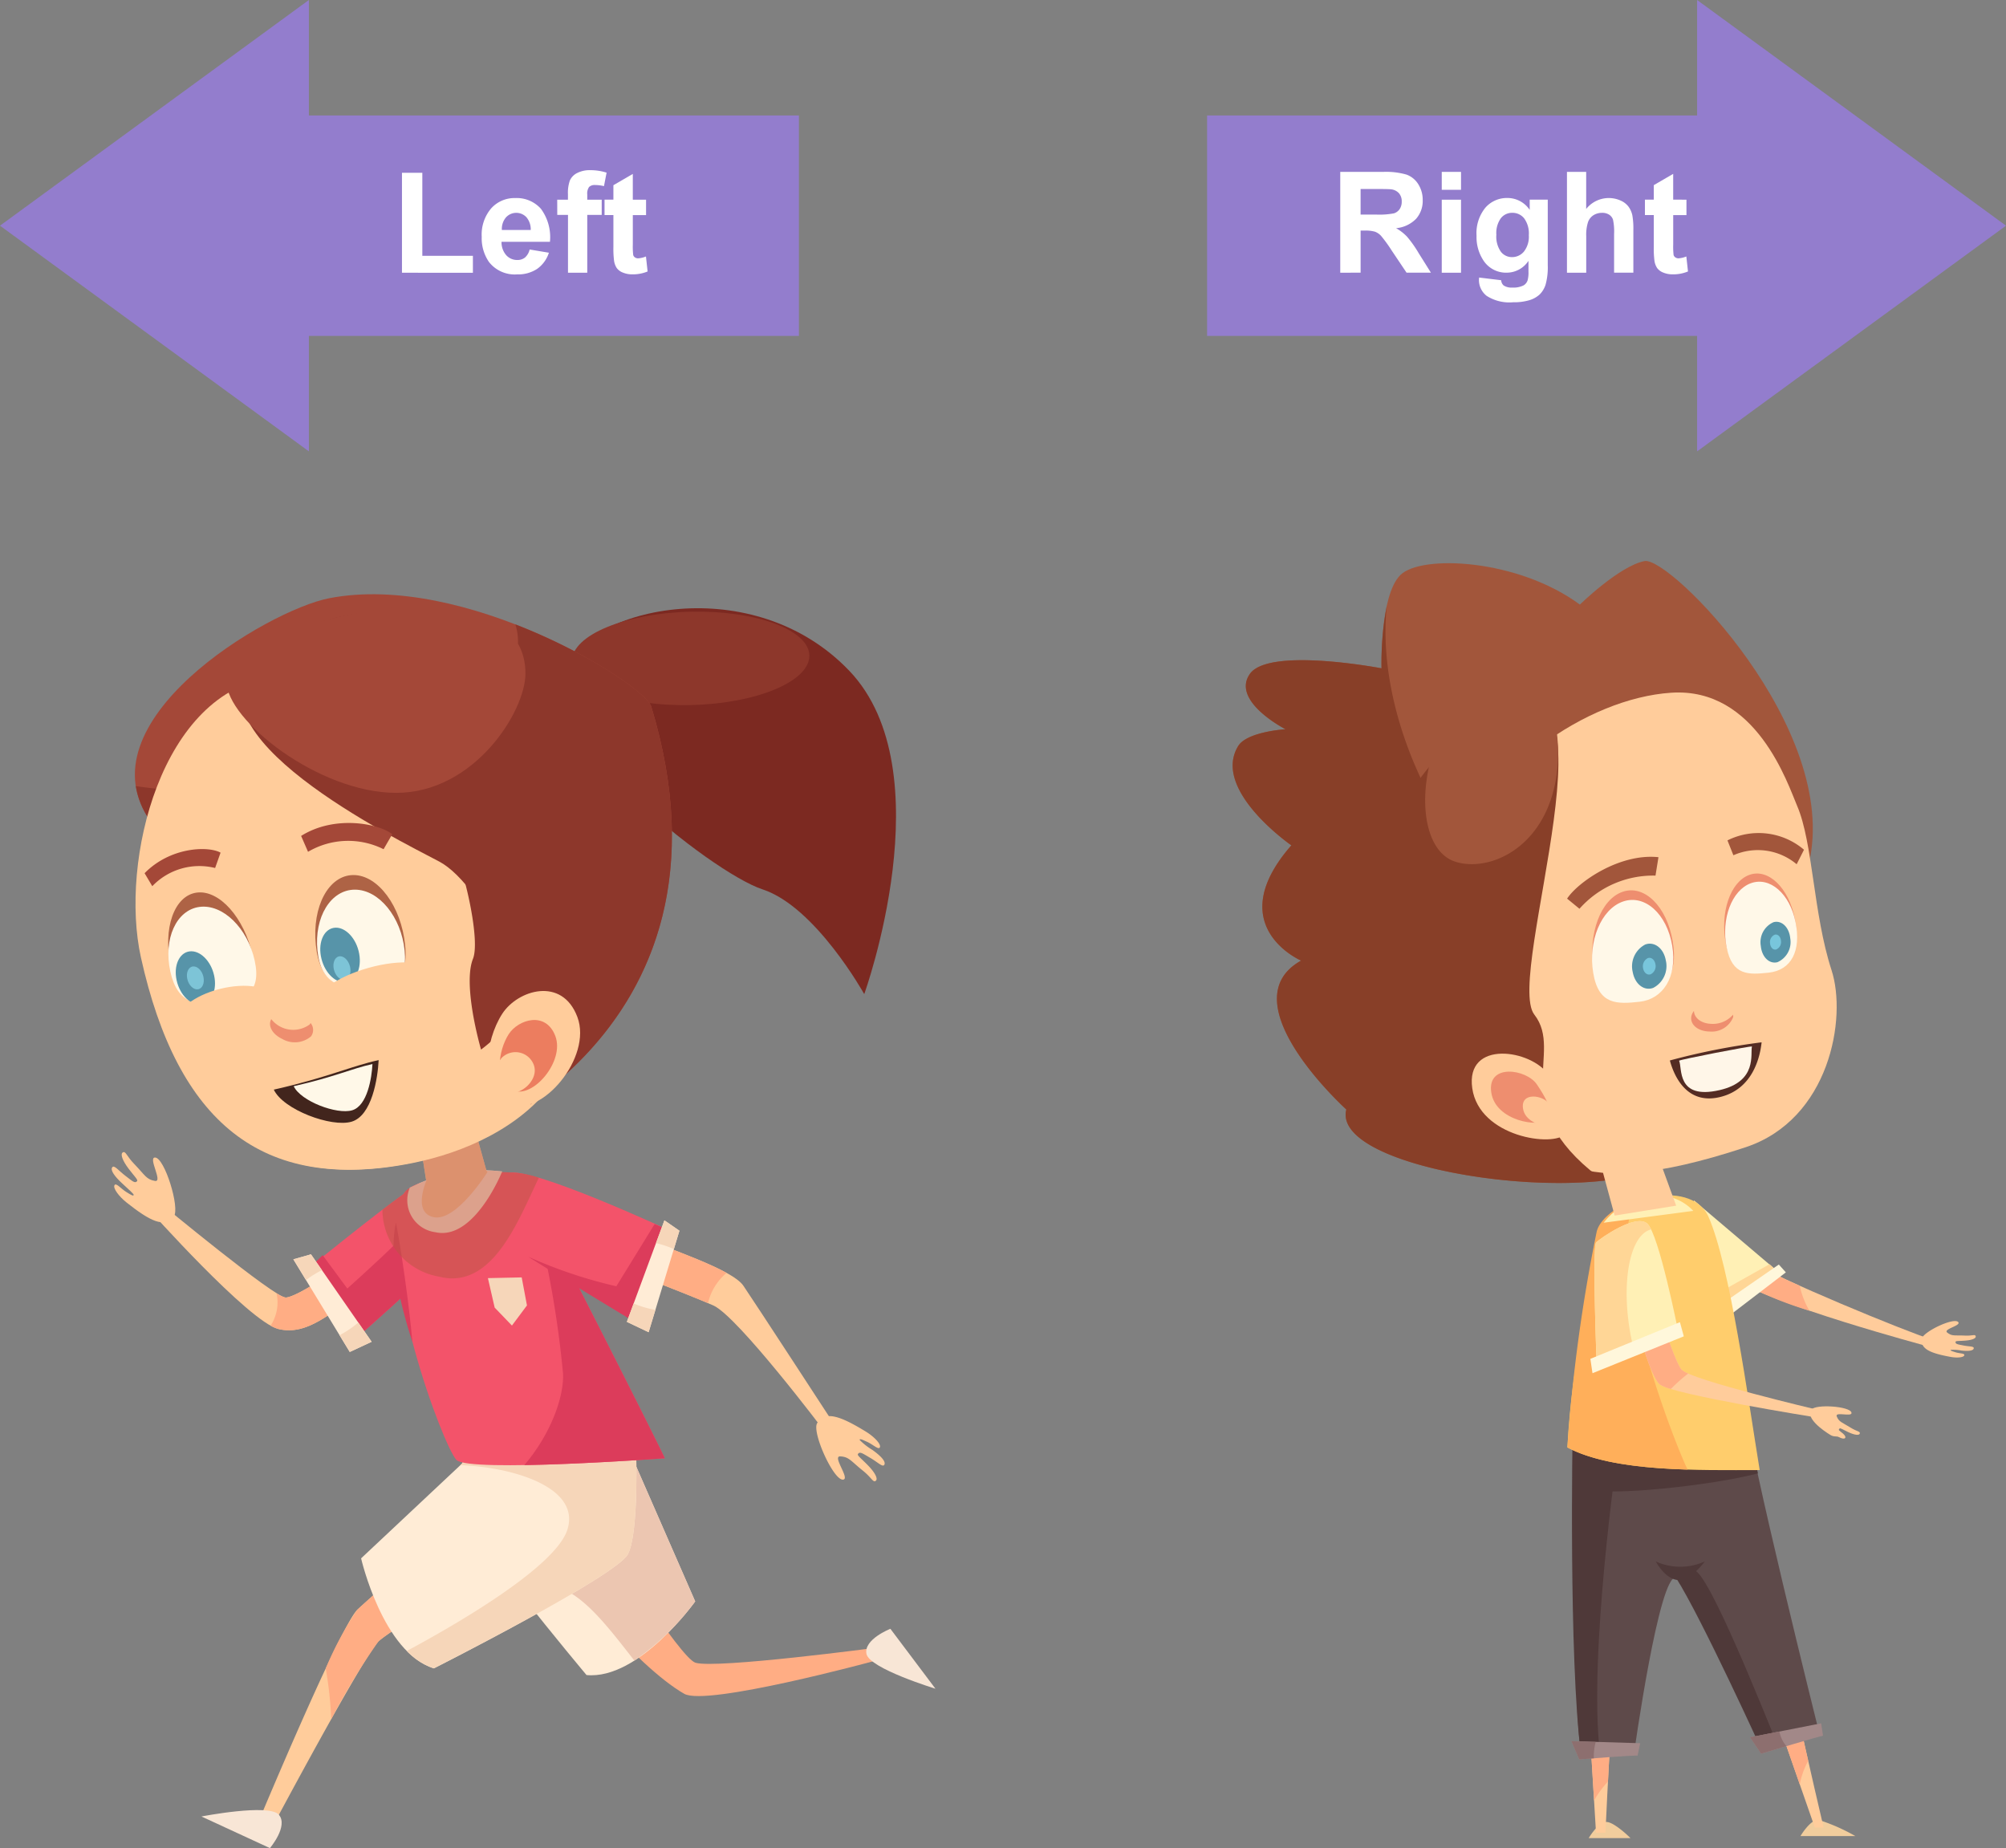 <svg xmlns="http://www.w3.org/2000/svg" width="166.578" height="153.461" viewBox="0 0 166.578 153.461"><rect x="0" y="0" width="166.578" height="153.461" fill="#808080" stroke="none"/><defs><style>.a{fill:#f1cd9d;}.b{fill:#ffcc9b;}.c{fill:#ffad84;}.d{fill:#fff0b5;}.e{fill:#ffd696;}.f{fill:#a2563b;}.g{fill:#883f28;}.h{fill:#5e4a4a;}.i{fill:#4f3939;}.j{fill:#fff7db;}.k{fill:#ffcd6c;}.l{fill:#ffaf5a;}.m{fill:#a28888;}.n{fill:#8d6f6f;}.o{fill:#ee8e6f;}.p{fill:#fff8e8;}.q{fill:#542c23;}.r{fill:#fff6e8;}.s{fill:#5794a9;}.t{fill:#78c6dc;}.u{fill:#f3536a;}.v{fill:#dc3c5b;}.w{fill:#ffecd6;}.x{fill:#ecc6b1;}.y{fill:#f6d6b9;}.z{fill:#f8e6d6;}.aa{fill:#bb5642;opacity:0.5;mix-blend-mode:multiply;isolation:isolate;}.ab{fill:#7c2921;}.ac{fill:#8d372b;}.ad{fill:#a44838;}.ae{fill:#ec7d5f;}.af{fill:#ae6345;}.ag{fill:#7dc4d7;}.ah{fill:#42251d;}.ai{fill:#937dcd;}.aj{fill:#fff;}</style></defs><g transform="translate(102.361 46.58)"><path class="a" d="M1018.976,417.032H1015.5s.815-1.391,1.5-1.344S1018.976,417.032,1018.976,417.032Z" transform="translate(-985.938 -310.98)"/><path class="a" d="M1041.809,416.818h-4.553s.815-1.391,1.5-1.344A15.691,15.691,0,0,1,1041.809,416.818Z" transform="translate(-990.105 -310.939)"/><path class="b" d="M1046.745,364.588c-1.867-.564-13.12-5.174-14.675-6.368l-1.7,1.318c2.966,2.124,16.086,5.63,16.086,5.63Z" transform="translate(-988.787 -299.969)"/><path class="c" d="M1035.877,360.151a27.526,27.526,0,0,1-3.806-1.931l-1.7,1.318a30.04,30.04,0,0,0,6.309,2.686A6.888,6.888,0,0,1,1035.877,360.151Z" transform="translate(-988.787 -299.969)"/><path class="d" d="M1025.69,351.865l7.084,6.01-5.19,3.749-4.625-3.488Z" transform="translate(-987.366 -298.751)"/><path class="e" d="M1028.184,361.072l4.766-2.673.525.483-3.989,3.144Z" transform="translate(-988.367 -300.003)"/><path class="e" d="M1028.9,359.829c-2.373-2.757-3.466-5.929-2.7-7.529l-.513-.435-2.731,6.27,4.625,3.489,1.779-1.285C1029.209,360.173,1029.054,360,1028.9,359.829Z" transform="translate(-987.366 -298.751)"/><path class="f" d="M1013.127,286.172c-2.1.418-5.365,3.614-5.365,3.614-5.146-3.8-13.177-4.176-14.908-2.454s-1.564,7.745-1.564,7.745-9.367-1.795-10.938.472,2.964,4.585,2.964,4.585-3.195.2-3.925,1.392c-2.242,3.647,4.412,8.25,4.412,8.25-5.854,6.7.808,9.572.808,9.572-6.13,3.428,3.755,12.362,3.755,12.362-1.445,5.647,25.472,8.85,28.061,2.972l10.35-23.389C1029.423,300.109,1015.234,285.751,1013.127,286.172Z" transform="translate(-978.93 -286.163)"/><path class="g" d="M997.028,309.554c-4.1-6.292-5.863-13.131-5.309-18.723a25.6,25.6,0,0,0-.429,5.141s-9.367-1.795-10.938.472,2.964,4.585,2.964,4.585-3.195.2-3.925,1.392c-2.242,3.647,4.412,8.25,4.412,8.25-5.854,6.7.808,9.572.808,9.572-6.13,3.428,3.755,12.362,3.755,12.362-1.445,5.647,25.472,8.85,28.061,2.972l6.3-14.227C1015.505,325.62,1004.109,320.437,997.028,309.554Z" transform="translate(-978.93 -287.057)"/><path class="b" d="M1030.877,392.414l6.313,18.132h.733s-4.786-20.235-4.86-23.786C1033.032,385.253,1029.985,389.928,1030.877,392.414Z" transform="translate(-988.852 -305.381)"/><path class="c" d="M1036.644,405.014c-1.424-6.264-3.532-15.906-3.581-18.254-.031-1.508-3.078,3.167-2.186,5.654l5.067,14.553A6.752,6.752,0,0,1,1036.644,405.014Z" transform="translate(-988.852 -305.381)"/><path class="b" d="M1014.871,392.753l1.116,18.5h.784s.873-19.662,1.8-23.03C1018.963,386.793,1014.706,390.088,1014.871,392.753Z" transform="translate(-985.816 -305.652)"/><path class="c" d="M1016.98,407.005c.314-5.979.939-16.412,1.59-18.781.393-1.431-3.864,1.864-3.7,4.529l.956,15.827A8.586,8.586,0,0,1,1016.98,407.005Z" transform="translate(-985.816 -305.652)"/><path class="h" d="M1014.608,401.855l4.415-.094s2.068-14.843,3.477-14.561,7.139,14.373,7.139,14.373l4.7-1.691s-5.825-23.3-6.107-26.961l-13.419,2.562S1013.575,393.87,1014.608,401.855Z" transform="translate(-985.687 -302.786)"/><path class="i" d="M1015.759,380.541c1.167.606,9.905-.259,13.841-1.3l-.345-1.816-13.5-.909Z" transform="translate(-985.987 -303.475)"/><path class="j" d="M1027.327,362.739l1.474.429,5.338-4.085-.584-.651Z" transform="translate(-988.203 -300.01)"/><g transform="translate(28.176 70.135)"><path class="i" d="M1017.587,376.737l10.627-3.267c-.029-.213-.051-.4-.063-.55l-14.313,2.063s-.342,18.886.691,26.871l1.58-.034C1015.129,393.648,1017.587,376.737,1017.587,376.737Z" transform="translate(-1013.784 -372.921)"/><path class="i" d="M1025.993,389.841c-.205-.041-1.291.119-1.517.632,2.129,3.351,7.133,14.341,7.133,14.341l1.3-.466C1031.677,401.381,1027.2,390.081,1025.993,389.841Z" transform="translate(-1015.832 -376.162)"/></g><path class="k" d="M1016.047,354.545c.5-2.945,7.5-4.773,8.976-1.456,1.795,4.04,3.319,15.317,4.259,21.047-4.994.006-12.1.186-15.971-1.879C1013.709,364.76,1015.187,359.587,1016.047,354.545Z" transform="translate(-985.518 -298.646)"/><path class="l" d="M1019.058,351.539c-1.538.719-3.133,1.766-3.335,2.956a135.407,135.407,0,0,0-2.411,17.806c2.477,1.32,6.273,1.721,9.994,1.838C1022.843,373.418,1015.994,356.776,1019.058,351.539Z" transform="translate(-985.518 -298.689)"/><path class="d" d="M1017.04,353.606l7.443-.984a4.053,4.053,0,0,0-3.417-1.254A5.889,5.889,0,0,0,1017.04,353.606Z" transform="translate(-986.232 -298.655)"/><path class="b" d="M1017.747,351.516l-1.774-6.532,4.282-1.427,2.6,7.137Z" transform="translate(-986.028 -297.16)"/><path class="i" d="M1022.393,388.932a4.924,4.924,0,0,0,4.066,0s-1.175,1.654-2.252,1.541S1022.393,388.932,1022.393,388.932Z" transform="translate(-987.258 -305.854)"/><path class="m" d="M1019.219,408.6l.217-1.038-5.71-.173.649,1.513S1019.349,408.518,1019.219,408.6Z" transform="translate(-985.597 -309.391)"/><path class="n" d="M1015.585,408.648a4.385,4.385,0,0,1,.162-1.194l-2.022-.061.649,1.513s.519-.04,1.217-.092C1015.589,408.758,1015.585,408.7,1015.585,408.648Z" transform="translate(-985.597 -309.391)"/><path class="m" d="M1038.138,406.6l-.161-1.04-5.9,1.158.919,1.367S1038.249,406.492,1038.138,406.6Z" transform="translate(-989.112 -309.04)"/><path class="n" d="M1034.509,406.4l-2.436.478.919,1.367s.99-.3,2.1-.631A2.721,2.721,0,0,1,1034.509,406.4Z" transform="translate(-989.112 -309.201)"/><path class="b" d="M1006.256,335.387c3.19,2.149,4.307,7.037,19.391,2.053,7-2.312,8.448-10.742,7.155-14.707-1.526-4.686-1.539-10.575-2.856-13.643-.78-1.814-3.39-9.857-10.444-9.4s-15.8,6.572-18.363,14.25C999.129,319.979,1002.512,332.862,1006.256,335.387Z" transform="translate(-983.071 -288.75)"/><g transform="translate(27.771 22.592)"><path class="o" d="M1035.289,322.024c-.515-2.587-2.217-4.217-3.793-3.639s-2.446,3.139-1.932,5.729,2.167,2.411,3.748,1.835S1035.8,324.609,1035.289,322.024Z" transform="translate(-1016.374 -314.906)"/><path class="o" d="M1022.548,324.229c-.489-2.9-2.353-4.737-4.164-4.111s-2.882,3.486-2.394,6.385,2.206,2.873,4.015,2.247S1023.035,327.127,1022.548,324.229Z" transform="translate(-1013.779 -315.237)"/><path class="p" d="M1035.365,322.477c-.47-2.37-2.134-3.818-3.713-3.242s-2.483,2.962-2.012,5.327,1.827,2.276,3.489,2.1C1035.022,326.457,1035.837,324.841,1035.365,322.477Z" transform="translate(-1016.393 -315.067)"/><path class="p" d="M1022.5,324.775c-.448-2.649-2.278-4.289-4.089-3.66s-2.914,3.286-2.468,5.934,1.958,2.6,3.869,2.385C1021.7,329.216,1022.942,327.429,1022.5,324.775Z" transform="translate(-1013.773 -315.426)"/><path class="q" d="M1023.838,337.111a56.44,56.44,0,0,1,7.619-1.508c-.133,1.243-.725,3.795-3.3,4.505C1025.292,340.9,1024.2,338.451,1023.838,337.111Z" transform="translate(-1015.305 -318.225)"/><path class="r" d="M1024.788,337.218c-.039-.08,6.072-1.264,6.049-1.18-.154.6.482,2.89-2.682,3.618C1024.533,340.49,1025.067,337.807,1024.788,337.218Z" transform="translate(-1015.487 -318.31)"/><path class="o" d="M1027.719,333.456c-.854-.021-1.442-.49-1.461-1.074a1.09,1.09,0,0,0-.211.426c-.142.69.523,1.26,1.48,1.282a1.924,1.924,0,0,0,1.99-1.195.749.749,0,0,0-.017-.2A2.192,2.192,0,0,1,1027.719,333.456Z" transform="translate(-1015.725 -317.61)"/><path class="s" d="M1035.622,324.6c-.089-.915-.7-1.518-1.382-1.344a1.813,1.813,0,0,0-1.064,1.972c.086.918.7,1.526,1.382,1.352A1.822,1.822,0,0,0,1035.622,324.6Z" transform="translate(-1017.092 -315.855)"/><path class="s" d="M1022.759,326.845c-.185-1-.95-1.579-1.707-1.3a2.043,2.043,0,0,0-1.034,2.3c.188,1,.948,1.579,1.7,1.3A2.043,2.043,0,0,0,1022.759,326.845Z" transform="translate(-1014.566 -316.287)"/><path class="t" d="M1022.106,327.438c-.07-.369-.352-.586-.634-.484a.76.76,0,0,0-.382.855c.068.369.353.584.631.483A.755.755,0,0,0,1022.106,327.438Z" transform="translate(-1014.776 -316.565)"/><path class="t" d="M1035.036,325.048c-.033-.34-.259-.56-.512-.5a.667.667,0,0,0-.392.728c.031.34.26.565.508.5A.672.672,0,0,0,1035.036,325.048Z" transform="translate(-1017.277 -316.108)"/><g transform="translate(0 1.975)"><path class="f" d="M1020.623,318.113a8.165,8.165,0,0,0-6.313,2.753l-1.027-.841c.869-1.344,4.334-3.788,7.586-3.441Z" transform="translate(-1013.283 -316.552)"/></g><g transform="translate(13.313)"><path class="f" d="M1035.5,316.7a5.019,5.019,0,0,0-5.254-.745l-.492-1.235a5.806,5.806,0,0,1,6.356.776Z" transform="translate(-1029.751 -314.109)"/></g></g><path class="g" d="M1011.947,340.076c-7.748-5.925-2.8-10.238-5.322-13.474s7.948-31.392-3.384-25.022-12.271,21.76-8.486,28.823S1011.947,340.076,1011.947,340.076Z" transform="translate(-981.579 -288.938)"/><path class="b" d="M1009.878,338.543c-1.436-2.13-6.926-2.961-6.348,1.1s6.784,4.933,7.757,3.773S1011,340.214,1009.878,338.543Z" transform="translate(-983.635 -295.859)"/><path class="o" d="M1009.271,339.677c-.856-1.271-4.13-1.766-3.787.653s4.047,2.943,4.627,2.251S1009.942,340.673,1009.271,339.677Z" transform="translate(-984.013 -296.214)"/><path class="b" d="M1010.919,341.783c-.491-.728-2.367-1.012-2.17.375s2.318,1.687,2.651,1.29S1011.3,342.354,1010.919,341.783Z" transform="translate(-984.641 -296.704)"/><path class="f" d="M1009.117,308.084c1.54-4.472.039-10.285-2.4-11.126s-5.666,2.1-7.207,6.576-.812,8.779,1.627,9.62S1007.576,312.557,1009.117,308.084Z" transform="translate(-982.718 -288.204)"/><path class="b" d="M1035.134,370.651s-10.381-2.452-11.211-3.3c-.563-.579-2.441-6.168-2.5-8.018l-2.272.265s1.862,8.175,2.985,8.989,12.738,2.678,12.738,2.678Z" transform="translate(-986.637 -300.182)"/><path class="c" d="M1024.463,367.656a1.95,1.95,0,0,1-.54-.309c-.563-.579-2.441-6.168-2.5-8.018l-2.272.265s1.862,8.175,2.985,8.989a3.5,3.5,0,0,0,.887.353A14.329,14.329,0,0,1,1024.463,367.656Z" transform="translate(-986.637 -300.182)"/><path class="d" d="M1016.285,366.111l6.778-2.908s-1.619-8.2-2.59-9.031-3.888,1.233-4.235,1.563S1016.285,366.111,1016.285,366.111Z" transform="translate(-986.051 -299.156)"/><path class="e" d="M1019.16,363.743c-.893-4.4-.211-8.448,1.525-9.048.038-.013.078-.015.116-.024a1.655,1.655,0,0,0-.328-.5c-.97-.832-3.888,1.233-4.235,1.563s.048,10.375.048,10.375l3.116-1.338C1019.313,364.438,1019.232,364.1,1019.16,363.743Z" transform="translate(-986.051 -299.156)"/><path class="j" d="M1015.849,368.59l7.583-3.061-.322-1.178-7.438,3.047Z" transform="translate(-985.97 -301.144)"/><path class="b" d="M1039.938,375.378c.29.175.508.07.7.173.517.282.728.041.33-.3-.352-.3-.4-.259-.279-.411.053-.075.311.107.753.31.5.234.863.269.923.124.08-.206-.217-.17-.754-.507-.718-.449-.96-.46-1.153-.931-.179-.439,1.318.085,1.223-.319-.128-.535-2.982-.722-3.331-.248C1037.846,373.951,1039.279,374.979,1039.938,375.378Z" transform="translate(-990.295 -302.799)"/><path class="b" d="M1052.115,367.216c.516.094,1.089.053,1.131-.141.038-.166-.39-.134-.738-.246-.311-.1-.42-.13-.394-.2a3.546,3.546,0,0,1,.9.06c.586.061.975.015,1.013-.179s-.356-.14-.875-.248c-.455-.092-.66-.108-.632-.3.01-.091.324-.058.809-.1.553-.04.885-.187.866-.343-.031-.219-.272-.041-.906-.074-.846-.041-1.062.067-1.462-.25-.371-.3,1.191-.57.91-.876-.374-.406-2.956.826-3.028,1.409C1049.609,366.575,1050.478,366.918,1052.115,367.216Z" transform="translate(-992.49 -301.122)"/></g><g transform="translate(9.283 49.342)"><path class="b" d="M865,351.053c-.608-.487-1.137-1.179-.979-1.431.133-.215.529.3.992.584.412.251.551.342.6.238.033-.069-.446-.486-.96-.964-.648-.6-.992-1.092-.824-1.335.163-.225.5.259,1.127.733.553.422.773.639.943.406.083-.1-.262-.427-.708-1.02-.509-.668-.69-1.2-.509-1.338.26-.194.314.267.982.951.887.918.99,1.28,1.717,1.4.68.112-.6-1.947,0-1.944.795,0,2.095,4.213,1.56,4.9C868.173,353.231,866.949,352.6,865,351.053Z" transform="translate(-863.792 -300.558)"/><path class="b" d="M940.286,375.295c.664.408,1.276,1.031,1.151,1.3-.105.23-.563-.234-1.058-.458-.441-.2-.589-.272-.627-.164a5.373,5.373,0,0,0,1.074.841c.718.516,1.121.961.985,1.223-.134.243-.527-.2-1.21-.59-.6-.351-.847-.54-.987-.287-.069.112.314.392.831.926.589.6.834,1.1.673,1.266-.234.224-.345-.226-1.094-.824-1-.8-1.143-1.149-1.88-1.183-.687-.027.838,1.859.245,1.93-.79.1-2.608-3.926-2.163-4.677C936.869,373.52,938.163,373.993,940.286,375.295Z" transform="translate(-877.657 -305.754)"/><path class="b" d="M901.052,348.035l-1.79-6.425-4.277.934,1.034,6.618Z" transform="translate(-869.768 -299.548)"/><path class="b" d="M884.767,359.924c-2.04,1.159-3.993,3.246-6.442,2.638S867.5,352.55,867.5,352.55l.977-.48s9.583,7.938,10.477,7.885,3.766-2.031,3.766-2.031Z" transform="translate(-864.501 -301.552)"/><path class="c" d="M880.6,360.982a2.054,2.054,0,0,0,.766.361c.893-.052,3.766-2.032,3.766-2.032l2.05,2c-2.04,1.159-3.993,3.246-6.442,2.638a2.74,2.74,0,0,1-.631-.273A3.561,3.561,0,0,0,880.6,360.982Z" transform="translate(-866.918 -302.94)"/><path class="u" d="M884.418,356.855l3.33,6.322s10.285-8.829,10.317-10.606-3.675-2.779-4.633-2.528S884.418,356.855,884.418,356.855Z" transform="translate(-867.744 -301.156)"/><path class="v" d="M895.8,350.359c1.293.4,2.67,1.191,2.651,2.28-.031,1.778-10.317,10.606-10.317,10.606L886.42,360C888.837,357.873,895.3,352.085,895.8,350.359Z" transform="translate(-868.127 -301.224)"/><path class="b" d="M879.938,410.117l-1.121-.471s6.746-16.179,8.242-17.689a108.766,108.766,0,0,1,10.023-8.148l2.57,3.813s-9.861,6-10.841,6.972C887.547,395.846,879.938,410.117,879.938,410.117Z" transform="translate(-866.67 -307.633)"/><path class="c" d="M885.767,396.831a27.88,27.88,0,0,1,2.623-4.875,108.764,108.764,0,0,1,10.023-8.148l2.57,3.813s-9.861,6-10.841,6.972a56.993,56.993,0,0,0-3.916,6.446A32.034,32.034,0,0,0,885.767,396.831Z" transform="translate(-868.002 -307.633)"/><path class="c" d="M936.289,395.582l-.4,1.137s-13.89,3.774-15.743,2.717c-4.072-2.321-10.346-10.247-10.346-10.247l3.676-2.8s6.325,10.078,7.6,10.466C922.789,397.379,936.289,395.582,936.289,395.582Z" transform="translate(-872.607 -308.129)"/><path class="w" d="M909.955,395.443s-10.813-12.869-10.97-14.908,2.783-6.844,2.783-6.844l11.77,3.189,5.441,12.451S914.326,395.86,909.955,395.443Z" transform="translate(-870.533 -305.695)"/><path class="x" d="M901.768,373.691l11.77,3.189,5.441,12.451a21.355,21.355,0,0,1-5.05,4.913c-2.681-3.419-5.189-6.833-8.255-6.229a1.817,1.817,0,0,0-1.177.7c-2.713-3.46-5.434-7.163-5.512-8.178C898.829,378.494,901.768,373.691,901.768,373.691Z" transform="translate(-870.533 -305.695)"/><path class="w" d="M895.444,395.514s15.17-7.67,16.117-9.49.665-9.069.665-9.069l-12.845.055-9.979,9.368S891.192,394.2,895.444,395.514Z" transform="translate(-868.699 -306.32)"/><path class="y" d="M907.441,383.965c1.069-3.479-4.481-5.154-8.895-5.327l1.734-1.629,12.845-.055s.282,7.249-.664,9.069-16.117,9.49-16.117,9.49a5.482,5.482,0,0,1-2.249-1.445C897.761,392.1,906.459,387.16,907.441,383.965Z" transform="translate(-869.598 -306.32)"/><path class="u" d="M915.314,372.7s-16.239,1.2-17.3.144-6.815-16.261-4.414-22.042c.734-1.767,9.1-2.114,9.59-1.7S914.48,370.908,915.314,372.7Z" transform="translate(-869.391 -300.953)"/><path class="w" d="M902.03,348.842s-2.308,5.783-5.551,5.045a2.676,2.676,0,0,1-2.12-3.691,17.481,17.481,0,0,1,3.68-1.354A18.26,18.26,0,0,1,902.03,348.842Z" transform="translate(-869.612 -300.911)"/><g transform="translate(23.4 49.632)"><path class="v" d="M909.38,366.027a84.637,84.637,0,0,0-2.811-15.053c2.672,4.948,10.558,20.594,11.265,22.115,0,0-6.6.487-11.664.566C908.427,371,909.485,367.892,909.38,366.027Z" transform="translate(-895.311 -350.974)"/><path class="v" d="M894.3,364.029c-1.158-3.543-1.959-7.386-1.364-9.921C893.414,356.647,894.014,360.857,894.3,364.029Z" transform="translate(-892.737 -351.574)"/></g><path class="b" d="M916.677,355.3c3.042,1.273,8.217,2.934,9.143,4.291s7.6,11.6,7.6,11.6l-.913.423s-7.147-9.473-9.183-10.385-9.522-3.773-9.522-3.773Z" transform="translate(-873.373 -302.171)"/><path class="c" d="M922.884,361.038c-2.5-1.066-9.083-3.581-9.083-3.581l2.875-2.154c2.28.954,5.757,2.125,7.747,3.224A4.639,4.639,0,0,0,922.884,361.038Z" transform="translate(-873.373 -302.171)"/><path class="u" d="M915.264,361.258l2.551-7.372s-11.964-5.567-13.615-4.847-1.488,4.52-.854,5.272S915.264,361.258,915.264,361.258Z" transform="translate(-871.284 -300.959)"/><path class="v" d="M913.884,359.441l3.181-5.169c.277.121,1.453.629,1.453.629L916,362.763s-6.534-3.944-9.442-5.781A39.465,39.465,0,0,0,913.884,359.441Z" transform="translate(-871.986 -301.974)"/><path class="z" d="M878.688,417.627,873,415s5.615-1.093,6.428-.146S878.688,417.627,878.688,417.627Z" transform="translate(-865.556 -313.508)"/><path class="z" d="M943.295,395.848l3.742,4.975s-5.468-1.669-5.727-2.884S943.295,395.848,943.295,395.848Z" transform="translate(-878.64 -309.94)"/><path class="w" d="M916.7,362.321l3.118-8.428,1.247.861-2.557,8.428Z" transform="translate(-873.929 -301.901)"/><g transform="translate(42.77 51.992)"><path class="y" d="M920.247,355.931c-.186-.057-.371-.106-.555-.15l.7-1.888,1.247.862-.461,1.523A8.639,8.639,0,0,0,920.247,355.931Z" transform="translate(-917.272 -353.893)"/><path class="y" d="M918.039,362.716a8.469,8.469,0,0,0,1.031.248l-.563,1.854-1.808-.861.564-1.525C917.512,362.535,917.769,362.633,918.039,362.716Z" transform="translate(-916.699 -355.529)"/></g><path class="v" d="M888.935,362.453l-3.68-4.983-.837.816,3.27,5.705Z" transform="translate(-867.744 -302.587)"/><path class="w" d="M887.126,365.489l-4.684-7.691,1.463-.415,5.038,7.26Z" transform="translate(-867.365 -302.57)"/><g transform="translate(15.077 54.813)"><path class="y" d="M883.959,359.189c-.163.107-.317.22-.467.333l-1.049-1.723,1.462-.416.911,1.313A8.631,8.631,0,0,0,883.959,359.189Z" transform="translate(-882.442 -357.383)"/><path class="y" d="M887.9,365.023a8.488,8.488,0,0,0,.843-.635l1.109,1.6-1.816.846-.848-1.392C887.425,365.314,887.664,365.178,887.9,365.023Z" transform="translate(-883.351 -358.725)"/></g><path class="b" d="M901.085,348.762s-2.572,4.128-4.454,3.746-.524-3.248-.524-3.248l.028-.9,2.623-.278,1.826-.05Z" transform="translate(-869.892 -300.779)"/><path class="y" d="M905.233,359.753l.437,2.327-1.248,1.672-1.434-1.492-.561-2.447Z" transform="translate(-871.194 -303.024)"/><path class="aa" d="M896.3,356.215a5.656,5.656,0,0,1-4.706-5.558c.641-.488,1.247-.942,1.759-1.31a1.375,1.375,0,0,1,.512-.507l0-.008.039-.019a4.4,4.4,0,0,1,.745-.346c.173-.076.367-.16.575-.245l-.888-5.678,4.276-.935,1.609,5.774c.751.035,1.315.095,1.315.095l-.025.059c.321,0,.6.014.825.032a7.738,7.738,0,0,1,2.247.43C902.916,351.42,900.771,357.35,896.3,356.215Z" transform="translate(-869.118 -299.548)"/><path class="ab" d="M909.925,296.248c2.3-5.44,15.979-8.343,23.91-.033s1.238,26.845,1.238,26.845-4.03-7.247-8.429-8.692S907.8,301.273,909.925,296.248Z" transform="translate(-872.59 -289.854)"/><path class="ac" d="M911.067,295.466c0-2.141,4.411-3.973,9.854-4.091s9.854,1.52,9.854,3.66-4.412,3.972-9.854,4.091S911.067,297.606,911.067,295.466Z" transform="translate(-872.85 -289.922)"/><path class="ad" d="M909.039,298.9c8.326,27.412-16.048,37.333-20.8,37.65l-20.72-28.039c-6.016-8.29,9.652-17.608,14.785-18.6C893.6,287.724,908.473,297.036,909.039,298.9Z" transform="translate(-864.247 -289.579)"/><path class="ac" d="M877.523,306.225c11.969-1.418,21.12-7.107,20.438-12.708a4.939,4.939,0,0,0-.184-.838c6.154,2.388,10.963,5.77,11.28,6.812,8.326,27.412-16.048,37.333-20.8,37.65L867.539,309.1a6.858,6.858,0,0,1-1.279-2.992A42.025,42.025,0,0,0,877.523,306.225Z" transform="translate(-864.264 -290.173)"/><path class="b" d="M877.662,298.069c7.854-.992,15.905,3.462,22.657,16.9,7.629,15.18-2.784,21.742-11.283,23.447-12.338,2.476-19.339-3.446-22.359-17.081C864.9,313.317,868.368,299.241,877.662,298.069Z" transform="translate(-864.259 -291.18)"/><path class="b" d="M877.894,298.069c7.854-.992,15.905,3.462,22.656,16.9,7.629,15.18-2.784,21.742-11.283,23.447-12.337,2.476-19.339-3.446-22.358-17.081C865.135,313.317,868.6,299.241,877.894,298.069Z" transform="translate(-864.303 -291.18)"/><path class="ac" d="M901.086,332.288c1.58-7.9-3.956-18.255-7.55-20.166s-21.655-10.708-15.057-16.909,20.346-4.75,26.421,2.8C920.6,317.524,901.086,332.288,901.086,332.288Z" transform="translate(-866.33 -289.915)"/><path class="ad" d="M875.579,297.093c0-3.159,9.525-6.221,16-6.221s8.82,2.385,8.82,5.544-4.251,9.905-10.727,9.905S875.579,300.253,875.579,297.093Z" transform="translate(-866.05 -289.827)"/><path class="ac" d="M901.3,332.76c-.724-2.609-1.3-5.96-.671-7.534s-.744-7.122-1.088-7.606,7.455,5.907,5.959,9.632A12.618,12.618,0,0,1,901.3,332.76Z" transform="translate(-870.638 -294.947)"/><path class="b" d="M903.612,332.229c1.282-1.985,4.968-3.118,6.239.26s-3.015,8.369-5.619,7.259S902.177,334.446,903.612,332.229Z" transform="translate(-871.19 -297.388)"/><path class="ae" d="M904.387,334.489c.8-1.232,3.083-1.936,3.873.162s-1.872,5.2-3.489,4.507S903.5,335.866,904.387,334.489Z" transform="translate(-871.426 -297.958)"/><path class="b" d="M903.737,337.075a1.619,1.619,0,0,1,2.64.579c.519,1.332-1.324,2.826-2.421,2.217S903.117,337.773,903.737,337.075Z" transform="translate(-871.343 -298.592)"/><g transform="translate(2.725 18.994)"><path class="af" d="M884.74,324.23c-.327-3.208,1.074-5.8,3.119-5.806s3.971,2.6,4.293,5.8-1.291,3.623-3.338,3.626S885.062,327.43,884.74,324.23Z" transform="translate(-870.521 -314.099)"/><path class="af" d="M869.8,326.3c-.678-3.112.289-5.831,2.159-6.076s3.948,2.086,4.628,5.2-.749,3.719-2.625,3.961S870.479,329.414,869.8,326.3Z" transform="translate(-867.626 -314.442)"/><path class="p" d="M884.909,324.982c-.281-2.791,1.11-5.055,3.107-5.057s3.847,2.264,4.131,5.054-1.3,3.158-3.3,3.162S885.191,327.766,884.909,324.982Z" transform="translate(-870.555 -314.387)"/><path class="p" d="M869.765,327.055c-.592-2.713.5-5.111,2.426-5.364s3.986,1.744,4.58,4.457-.9,3.269-2.835,3.522S870.357,329.766,869.765,327.055Z" transform="translate(-867.63 -314.721)"/><path class="s" d="M885.306,326.416c-.313-1.24.128-2.387.981-2.564s1.8.686,2.106,1.926-.126,2.387-.98,2.565S885.613,327.653,885.306,326.416Z" transform="translate(-870.619 -315.135)"/><path class="s" d="M870.434,328.664c-.267-1.216.217-2.289,1.075-2.4s1.772.783,2.039,2-.216,2.293-1.08,2.4S870.7,329.884,870.434,328.664Z" transform="translate(-867.775 -315.6)"/><path class="ag" d="M871.538,328.85c-.116-.525.092-.993.465-1.036s.762.337.876.862-.091.988-.462,1.035S871.652,329.372,871.538,328.85Z" transform="translate(-867.994 -315.898)"/><path class="ag" d="M886.6,327.884c-.134-.535.056-1.034.425-1.108s.77.3.907.831-.057,1.03-.424,1.107S886.735,328.416,886.6,327.884Z" transform="translate(-870.878 -315.698)"/><g transform="translate(0 2.167)"><path class="ad" d="M867.8,318.838a5.4,5.4,0,0,1,5.217-1.51l.453-1.274c-1.019-.57-4.164-.483-6.309,1.706Z" transform="translate(-867.162 -315.755)"/></g><g transform="translate(12.997)"><path class="ad" d="M883.813,315.469a6.572,6.572,0,0,1,6.273-.215l.72-1.245c-1.091-.875-4.751-1.628-7.567.141Z" transform="translate(-883.239 -313.074)"/></g><path class="o" d="M883.412,333.545a.893.893,0,0,1-.071.119,2.314,2.314,0,0,1-3.192-.439c-.3.532.068,1.242.9,1.639a2.08,2.08,0,0,0,2.4-.208A.9.9,0,0,0,883.412,333.545Z" transform="translate(-869.63 -316.935)"/><path class="ah" d="M889.14,337.434c-.074,1.514-.559,4.607-2.24,5.111s-5.694-1-6.466-2.659l.051-.013C884.935,338.867,886.844,337.934,889.14,337.434Z" transform="translate(-869.705 -317.742)"/><path class="p" d="M889.017,337.841c-.055,1.137-.419,3.459-1.682,3.837s-4.276-.752-4.857-2l.039-.01C885.86,338.915,887.293,338.215,889.017,337.841Z" transform="translate(-870.097 -317.82)"/><path class="b" d="M884.817,331.006c-.3-.989,1.627-2.4,4.3-3.152s5.078-.562,5.377.427-1.628,2.4-4.3,3.153S885.115,331.995,884.817,331.006Z" transform="translate(-870.539 -315.818)"/><path class="b" d="M870.609,332.856c-.269-1,1.285-2.252,3.47-2.8s4.175-.2,4.445.8-1.284,2.254-3.47,2.806S870.879,333.852,870.609,332.856Z" transform="translate(-867.817 -316.277)"/></g></g><g transform="translate(100.237)"><g transform="translate(0)"><path class="ai" d="M1052.289,247.282l-25.649-18.74v37.479Z" transform="translate(-985.948 -228.542)"/><rect class="ai" width="18.304" height="45.522" transform="translate(0 27.892) rotate(-90)"/></g><g transform="translate(11.057 14.274)"><path class="aj" d="M989.981,254.572V246.2h3.558a6.085,6.085,0,0,1,1.95.226,1.925,1.925,0,0,1,.974.8,2.411,2.411,0,0,1,.365,1.318,2.232,2.232,0,0,1-.554,1.556,2.659,2.659,0,0,1-1.656.774,3.953,3.953,0,0,1,.905.7,9.485,9.485,0,0,1,.962,1.359l1.023,1.633h-2.022l-1.222-1.821a11.777,11.777,0,0,0-.891-1.23,1.3,1.3,0,0,0-.508-.349,2.8,2.8,0,0,0-.85-.094h-.343v3.495Zm1.69-4.831h1.251a6.5,6.5,0,0,0,1.519-.1.909.909,0,0,0,.474-.354,1.088,1.088,0,0,0,.171-.628,1.006,1.006,0,0,0-.226-.683,1.033,1.033,0,0,0-.636-.328q-.206-.029-1.234-.028h-1.319Z" transform="translate(-989.981 -246.2)"/><path class="aj" d="M1000.408,247.685V246.2h1.6v1.485Zm0,6.887v-6.065h1.6v6.065Z" transform="translate(-991.979 -246.2)"/><path class="aj" d="M1004.194,255.486l1.833.222a.62.62,0,0,0,.211.44,1.2,1.2,0,0,0,.719.171,1.865,1.865,0,0,0,.943-.188.782.782,0,0,0,.32-.405,2.45,2.45,0,0,0,.074-.737V254.1a2.171,2.171,0,0,1-1.816.982,2.235,2.235,0,0,1-1.936-1.033,3.512,3.512,0,0,1-.56-2.033,3.343,3.343,0,0,1,.733-2.33,2.369,2.369,0,0,1,1.825-.806,2.222,2.222,0,0,1,1.856.989v-.851h1.5v5.443a5.458,5.458,0,0,1-.176,1.6,2,2,0,0,1-.5.833,2.206,2.206,0,0,1-.854.474,4.508,4.508,0,0,1-1.351.171,3.5,3.5,0,0,1-2.188-.528,1.658,1.658,0,0,1-.645-1.34C1004.188,255.627,1004.19,255.562,1004.194,255.486Zm1.433-3.558a2.183,2.183,0,0,0,.374,1.413,1.156,1.156,0,0,0,.922.449,1.275,1.275,0,0,0,.994-.46,2.006,2.006,0,0,0,.406-1.362,2.126,2.126,0,0,0-.389-1.4,1.235,1.235,0,0,0-.982-.457,1.183,1.183,0,0,0-.951.449A2.1,2.1,0,0,0,1005.627,251.928Z" transform="translate(-992.664 -246.714)"/><path class="aj" d="M1014.863,246.2v3.078a2.4,2.4,0,0,1,2.856-.7,1.629,1.629,0,0,1,.671.525,1.9,1.9,0,0,1,.308.708,6.341,6.341,0,0,1,.083,1.2v3.558h-1.6v-3.2a4.718,4.718,0,0,0-.092-1.211.8.8,0,0,0-.323-.408,1.04,1.04,0,0,0-.58-.151,1.329,1.329,0,0,0-.714.195,1.118,1.118,0,0,0-.459.584,3.478,3.478,0,0,0-.146,1.157v3.038h-1.6V246.2Z" transform="translate(-994.441 -246.2)"/><path class="aj" d="M1024.728,248.546v1.279h-1.1v2.445a6.039,6.039,0,0,0,.031.865.351.351,0,0,0,.143.2.45.45,0,0,0,.271.08,2.078,2.078,0,0,0,.645-.154l.137,1.245a3.187,3.187,0,0,1-1.268.24,2.012,2.012,0,0,1-.782-.146,1.144,1.144,0,0,1-.511-.377,1.473,1.473,0,0,1-.226-.626,7.7,7.7,0,0,1-.052-1.131v-2.644h-.736v-1.279h.736v-1.205l1.61-.936v2.141Z" transform="translate(-995.979 -246.239)"/></g></g><g transform="translate(0 0)"><path class="ai" d="M852.308,247.282l25.649-18.74v37.479Z" transform="translate(-852.308 -228.542)"/><rect class="ai" width="18.304" height="45.522" transform="translate(20.819 27.892) rotate(-90)"/><g transform="translate(33.381 14.131)"><path class="aj" d="M893.6,254.589v-8.3h1.69v6.893h4.2v1.411Z" transform="translate(-893.601 -246.073)"/><path class="aj" d="M905.77,253.157l1.6.268a2.622,2.622,0,0,1-.974,1.34,2.86,2.86,0,0,1-1.664.459,2.714,2.714,0,0,1-2.341-1.033,3.471,3.471,0,0,1-.6-2.09,3.349,3.349,0,0,1,.788-2.361,2.6,2.6,0,0,1,1.993-.854,2.692,2.692,0,0,1,2.136.893,3.96,3.96,0,0,1,.749,2.739h-4.021a1.627,1.627,0,0,0,.389,1.111,1.214,1.214,0,0,0,.925.4.983.983,0,0,0,.634-.205A1.276,1.276,0,0,0,905.77,253.157Zm.091-1.622a1.547,1.547,0,0,0-.36-1.06,1.157,1.157,0,0,0-1.7.02,1.478,1.478,0,0,0-.337,1.04Z" transform="translate(-895.17 -246.571)"/><path class="aj" d="M909.546,248.473h.891v-.457a3.042,3.042,0,0,1,.162-1.142,1.284,1.284,0,0,1,.6-.614,2.3,2.3,0,0,1,1.105-.238,4.458,4.458,0,0,1,1.342.206l-.217,1.12a3.152,3.152,0,0,0-.737-.092.658.658,0,0,0-.5.163.942.942,0,0,0-.151.626v.428h1.2v1.263h-1.2v4.8h-1.6v-4.8h-.891Z" transform="translate(-896.656 -246.023)"/><path class="aj" d="M917.857,248.546v1.28h-1.1v2.444a6.07,6.07,0,0,0,.032.866.345.345,0,0,0,.142.2.448.448,0,0,0,.272.08,2.079,2.079,0,0,0,.645-.154l.137,1.245a3.205,3.205,0,0,1-1.268.239,2.015,2.015,0,0,1-.783-.146,1.139,1.139,0,0,1-.511-.377,1.5,1.5,0,0,1-.226-.626,7.792,7.792,0,0,1-.052-1.13v-2.644h-.736v-1.28h.736v-1.2l1.611-.937v2.141Z" transform="translate(-897.589 -246.096)"/></g></g></svg>